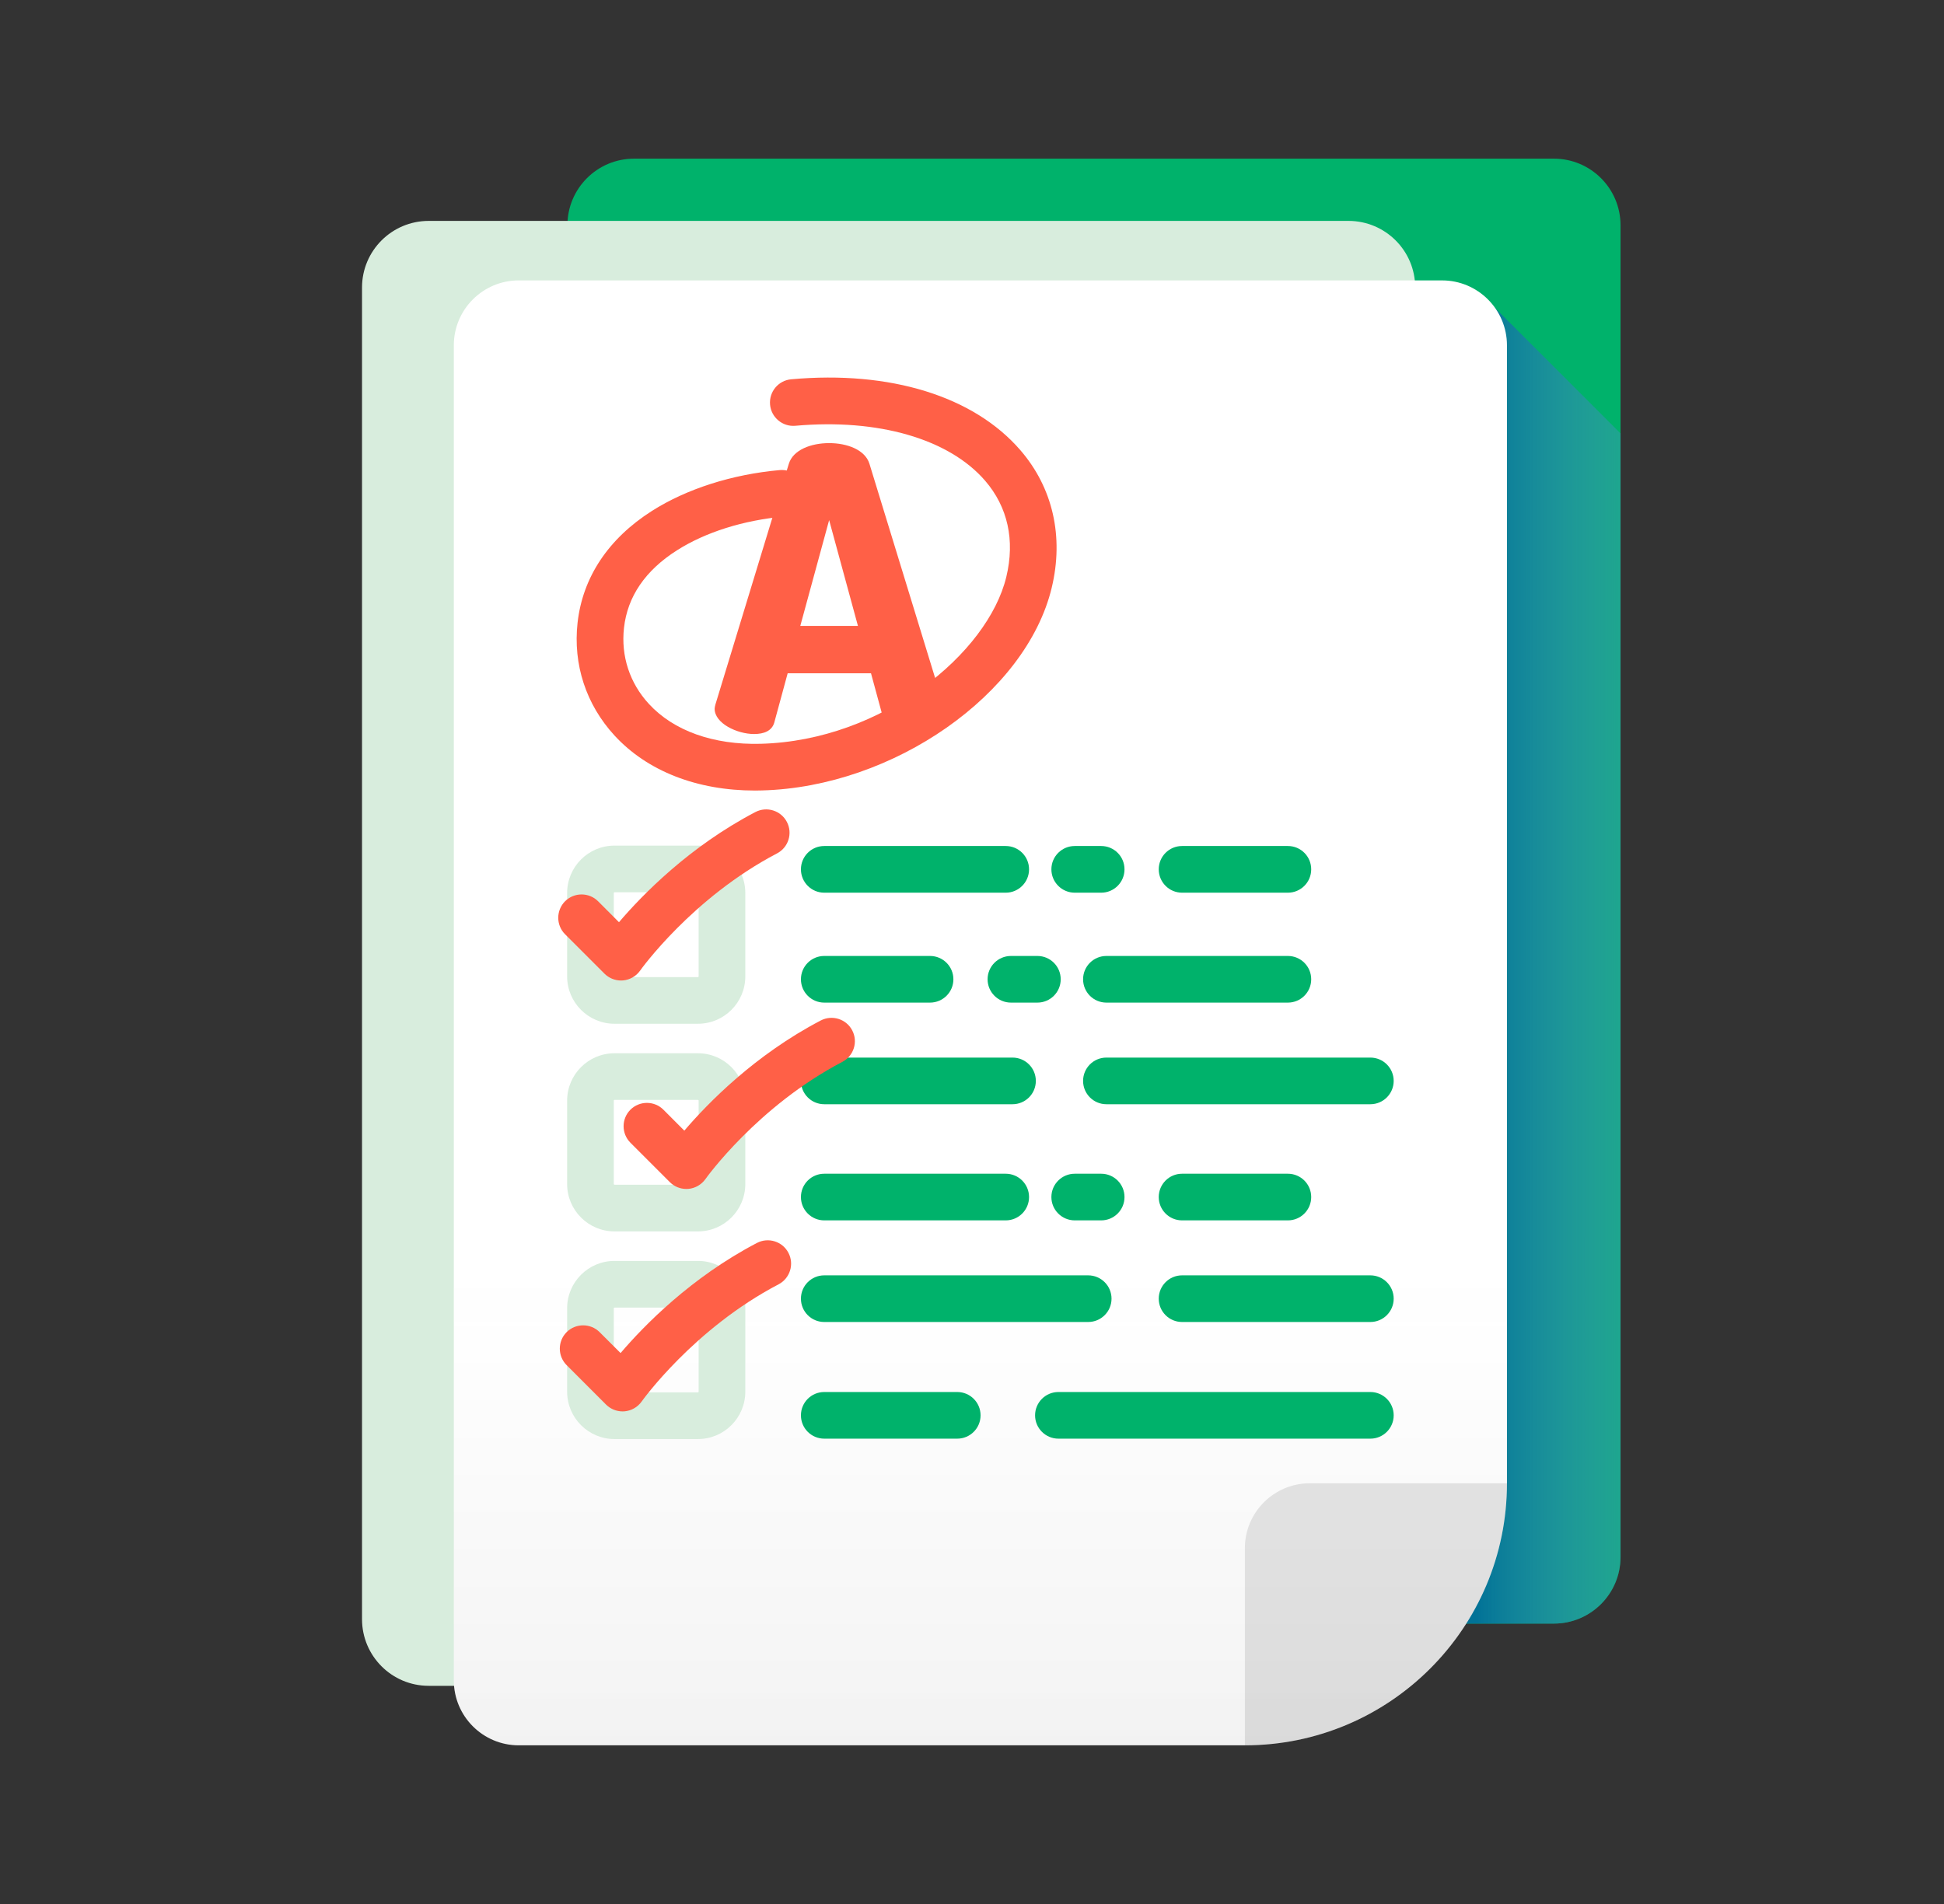 <svg width="49" height="48" viewBox="0 0 49 48" fill="none" xmlns="http://www.w3.org/2000/svg">
    <rect x="0" y="0" width="49" height="48" fill="#333333" stroke="none"/>
    <g clip-path="url(#clip0_1940_22843)">
        <path
            d="M39.167 40.931H15.982C15.054 40.931 14.302 40.179 14.302 39.251V5.681C14.302 4.752 15.054 4 15.982 4H39.167C40.095 4 40.847 4.752 40.847 5.681V39.251C40.847 40.179 40.095 40.931 39.167 40.931Z"
            fill="#00B26B" />
        <path
            d="M37.633 7.712V31.1C37.633 34.675 36.445 38.128 34.288 40.931H39.166C40.095 40.931 40.847 40.179 40.847 39.251V10.926L37.633 7.712Z"
            fill="url(#paint0_linear_1940_22843)" />
        <path
            d="M33.99 42.5H10.806C9.877 42.5 9.125 41.748 9.125 40.819V7.249C9.125 6.321 9.877 5.569 10.806 5.569H33.99C34.918 5.569 35.671 6.321 35.671 7.249V40.819C35.671 41.748 34.918 42.5 33.99 42.5Z"
            fill="#D8EDDD" />
        <path
            d="M31.378 44H13.076C12.172 44 11.439 43.267 11.439 42.363V8.706C11.439 7.802 12.172 7.069 13.076 7.069H36.347C37.252 7.069 37.984 7.802 37.984 8.706V37.394C37.984 41.042 35.027 44 31.378 44Z"
            fill="white" />
        <path opacity="0.5"
            d="M11.439 32.003V42.363C11.439 43.267 12.172 44 13.076 44H31.378C35.027 44 37.984 41.042 37.984 37.393V32.004L11.439 32.003Z"
            fill="url(#paint1_linear_1940_22843)" fill-opacity="0.1" />
        <path opacity="0.5"
            d="M31.378 44V39.031C31.378 38.127 32.111 37.394 33.015 37.394H37.984C37.984 41.042 35.027 44 31.378 44Z"
            fill="black" fill-opacity="0.2" />
        <path
            d="M20.776 32.152H27.428C27.753 32.152 28.017 32.415 28.017 32.74C28.017 33.065 27.753 33.328 27.428 33.328H20.776C20.451 33.328 20.188 33.065 20.188 32.74C20.188 32.415 20.451 32.152 20.776 32.152Z"
            fill="#00B26B" />
        <path
            d="M20.776 29.59H25.35C25.675 29.59 25.938 29.853 25.938 30.178C25.938 30.503 25.675 30.766 25.35 30.766H20.776C20.451 30.766 20.188 30.503 20.188 30.178C20.188 29.853 20.451 29.59 20.776 29.59Z"
            fill="#00B26B" />
        <path
            d="M34.54 33.328H29.795C29.47 33.328 29.207 33.065 29.207 32.74C29.207 32.415 29.47 32.152 29.795 32.152H34.54C34.865 32.152 35.129 32.415 35.129 32.74C35.129 33.065 34.865 33.328 34.54 33.328Z"
            fill="#00B26B" />
        <path
            d="M32.462 29.59C32.787 29.59 33.05 29.853 33.05 30.178C33.05 30.503 32.787 30.766 32.462 30.766H29.795C29.47 30.766 29.207 30.503 29.207 30.178C29.207 29.853 29.47 29.59 29.795 29.59H32.462Z"
            fill="#00B26B" />
        <path
            d="M27.09 30.766C26.765 30.766 26.501 30.503 26.501 30.178C26.501 29.853 26.765 29.59 27.09 29.59H27.756C28.081 29.59 28.344 29.853 28.344 30.178C28.344 30.503 28.081 30.766 27.756 30.766H27.09Z"
            fill="#00B26B" />
        <path
            d="M34.541 27.838H27.888C27.563 27.838 27.3 27.575 27.3 27.25C27.3 26.925 27.563 26.662 27.888 26.662H34.541C34.865 26.662 35.129 26.925 35.129 27.25C35.129 27.575 34.865 27.838 34.541 27.838Z"
            fill="#00B26B" />
        <path
            d="M32.462 25.276H27.888C27.563 25.276 27.3 25.013 27.3 24.688C27.3 24.363 27.563 24.1 27.888 24.1H32.462C32.787 24.1 33.05 24.363 33.05 24.688C33.05 25.013 32.787 25.276 32.462 25.276Z"
            fill="#00B26B" />
        <path
            d="M20.776 26.662H25.521C25.846 26.662 26.109 26.925 26.109 27.25C26.109 27.575 25.846 27.838 25.521 27.838H20.776C20.451 27.838 20.188 27.575 20.188 27.25C20.188 26.925 20.451 26.662 20.776 26.662Z"
            fill="#00B26B" />
        <path
            d="M20.776 24.1H23.442C23.767 24.1 24.031 24.363 24.031 24.688C24.031 25.013 23.767 25.276 23.442 25.276H20.776C20.451 25.276 20.188 25.013 20.188 24.688C20.188 24.363 20.451 24.1 20.776 24.1Z"
            fill="#00B26B" />
        <path
            d="M25.482 25.276C25.157 25.276 24.893 25.013 24.893 24.688C24.893 24.363 25.157 24.1 25.482 24.1H26.148C26.473 24.1 26.736 24.363 26.736 24.688C26.736 25.013 26.473 25.276 26.148 25.276H25.482Z"
            fill="#00B26B" />
        <path
            d="M25.35 22.505H20.776C20.451 22.505 20.188 22.241 20.188 21.916C20.188 21.591 20.451 21.328 20.776 21.328H25.35C25.675 21.328 25.938 21.591 25.938 21.916C25.938 22.241 25.675 22.505 25.35 22.505Z"
            fill="#00B26B" />
        <path
            d="M32.462 22.505H29.795C29.47 22.505 29.207 22.241 29.207 21.916C29.207 21.591 29.47 21.328 29.795 21.328H32.462C32.787 21.328 33.05 21.591 33.05 21.916C33.05 22.241 32.787 22.505 32.462 22.505Z"
            fill="#00B26B" />
        <path
            d="M27.756 22.505H27.09C26.765 22.505 26.501 22.241 26.501 21.916C26.501 21.591 26.765 21.328 27.09 21.328H27.756C28.081 21.328 28.344 21.591 28.344 21.916C28.344 22.241 28.081 22.505 27.756 22.505Z"
            fill="#00B26B" />
        <path
            d="M20.776 35.093H24.128C24.453 35.093 24.716 35.356 24.716 35.681C24.716 36.006 24.453 36.269 24.128 36.269H20.776C20.451 36.269 20.188 36.006 20.188 35.681C20.188 35.356 20.451 35.093 20.776 35.093Z"
            fill="#00B26B" />
        <path
            d="M26.678 35.093H34.541C34.865 35.093 35.129 35.356 35.129 35.681C35.129 36.006 34.865 36.269 34.541 36.269H26.678C26.354 36.269 26.09 36.006 26.09 35.681C26.09 35.356 26.354 35.093 26.678 35.093Z"
            fill="#00B26B" />
        <path
            d="M17.592 25.809H15.488C14.83 25.809 14.295 25.274 14.295 24.616V22.512C14.295 21.853 14.83 21.318 15.488 21.318H17.592C18.251 21.318 18.786 21.853 18.786 22.512V24.616C18.786 25.274 18.251 25.809 17.592 25.809ZM15.488 22.494C15.479 22.494 15.471 22.502 15.471 22.512V24.615C15.471 24.625 15.479 24.633 15.488 24.633H17.592C17.602 24.633 17.61 24.625 17.61 24.615V22.512C17.61 22.502 17.602 22.494 17.592 22.494H15.488Z"
            fill="#D8EDDD" />
        <path
            d="M17.592 31.044H15.488C14.83 31.044 14.295 30.509 14.295 29.85V27.747C14.295 27.088 14.83 26.553 15.488 26.553H17.592C18.251 26.553 18.786 27.088 18.786 27.747V29.85C18.786 30.509 18.251 31.044 17.592 31.044ZM15.488 27.729C15.479 27.729 15.471 27.737 15.471 27.746V29.85C15.471 29.86 15.479 29.868 15.488 29.868H17.592C17.602 29.868 17.61 29.86 17.61 29.85V27.746C17.61 27.737 17.602 27.729 17.592 27.729H15.488Z"
            fill="#D8EDDD" />
        <path
            d="M17.592 36.279H15.488C14.83 36.279 14.295 35.743 14.295 35.085V32.981C14.295 32.323 14.83 31.788 15.488 31.788H17.592C18.251 31.788 18.786 32.323 18.786 32.981V35.085C18.786 35.743 18.251 36.279 17.592 36.279ZM15.488 32.964C15.479 32.964 15.471 32.972 15.471 32.981V35.085C15.471 35.095 15.479 35.102 15.488 35.102H17.592C17.602 35.102 17.61 35.095 17.61 35.085V32.981C17.61 32.972 17.602 32.964 17.592 32.964H15.488Z"
            fill="#D8EDDD" />
        <path
            d="M19.032 19.93C17.568 19.93 16.314 19.44 15.488 18.541C14.772 17.761 14.441 16.752 14.558 15.7C14.686 14.553 15.335 13.578 16.435 12.879C17.309 12.324 18.452 11.959 19.653 11.851C19.977 11.823 20.263 12.061 20.292 12.385C20.321 12.708 20.082 12.994 19.759 13.023C18.74 13.115 17.784 13.416 17.066 13.872C16.266 14.38 15.815 15.039 15.728 15.83C15.649 16.539 15.871 17.219 16.355 17.745C16.98 18.425 17.983 18.783 19.176 18.751C22.247 18.671 24.902 16.468 25.365 14.543C25.587 13.619 25.402 12.781 24.83 12.118C23.919 11.064 22.132 10.547 20.048 10.734C19.725 10.763 19.439 10.524 19.41 10.201C19.381 9.877 19.619 9.591 19.943 9.562C22.44 9.337 24.545 9.989 25.72 11.35C26.538 12.297 26.819 13.529 26.509 14.818C25.864 17.5 22.52 19.84 19.207 19.927C19.148 19.929 19.09 19.93 19.032 19.93Z"
            fill="#FF6047" />
        <path
            d="M15.653 24.719C15.498 24.719 15.348 24.657 15.237 24.547L14.243 23.553C14.014 23.324 14.014 22.951 14.243 22.721C14.473 22.492 14.846 22.492 15.075 22.721L15.602 23.249C16.196 22.553 17.382 21.339 19.04 20.472C19.328 20.322 19.684 20.433 19.834 20.721C19.985 21.009 19.873 21.364 19.585 21.515C17.448 22.632 16.146 24.451 16.134 24.47C16.034 24.611 15.876 24.702 15.703 24.717C15.686 24.718 15.669 24.719 15.653 24.719Z"
            fill="#FF6047" />
        <path
            d="M17.3 29.974C17.145 29.974 16.994 29.913 16.884 29.802L15.89 28.808C15.661 28.578 15.661 28.206 15.89 27.976C16.12 27.747 16.493 27.747 16.722 27.976L17.249 28.504C17.843 27.808 19.029 26.594 20.687 25.727C20.975 25.577 21.331 25.688 21.481 25.976C21.632 26.264 21.52 26.619 21.232 26.77C19.095 27.887 17.793 29.706 17.781 29.725C17.68 29.866 17.523 29.957 17.35 29.972C17.333 29.973 17.317 29.974 17.3 29.974Z"
            fill="#FF6047" />
        <path
            d="M15.692 35.582C15.537 35.582 15.387 35.52 15.276 35.41L14.283 34.416C14.053 34.186 14.053 33.814 14.282 33.584C14.512 33.355 14.885 33.355 15.114 33.584L15.642 34.111C16.235 33.416 17.421 32.202 19.079 31.335C19.367 31.185 19.723 31.296 19.873 31.584C20.024 31.872 19.912 32.227 19.625 32.378C17.487 33.495 16.186 35.314 16.173 35.333C16.073 35.474 15.915 35.565 15.742 35.58C15.725 35.581 15.709 35.582 15.692 35.582Z"
            fill="#FF6047" />
        <path
            d="M18.013 17.868C18.013 17.838 18.023 17.799 18.033 17.759L19.884 11.689C19.993 11.341 20.441 11.171 20.899 11.171C21.357 11.171 21.805 11.341 21.914 11.689L23.775 17.759C23.785 17.799 23.795 17.838 23.795 17.868C23.795 18.236 23.227 18.505 22.799 18.505C22.551 18.505 22.352 18.426 22.292 18.217L21.954 16.973H19.854L19.516 18.217C19.456 18.426 19.257 18.505 19.008 18.505C18.58 18.505 18.013 18.237 18.013 17.868ZM21.625 15.779L20.899 13.112L20.172 15.779H21.625Z"
            fill="#FF6047" />
    </g>
    <defs>
        <linearGradient id="paint0_linear_1940_22843" x1="43.47" y1="24.322" x2="37.19"
            y2="24.322" gradientUnits="userSpaceOnUse">
            <stop stop-color="#7BACDF" stop-opacity="0" />
            <stop offset="1" stop-color="#017297" />
        </linearGradient>
        <linearGradient id="paint1_linear_1940_22843" x1="24.712" y1="32.003" x2="24.712"
            y2="44" gradientUnits="userSpaceOnUse">
            <stop stop-color="#666666" stop-opacity="0" />
            <stop offset="1" />
        </linearGradient>
        <clipPath id="clip0_1940_22843">
            <rect width="40" height="40" fill="white" transform="translate(4.75 4)" />
        </clipPath>
    </defs>
</svg>
    